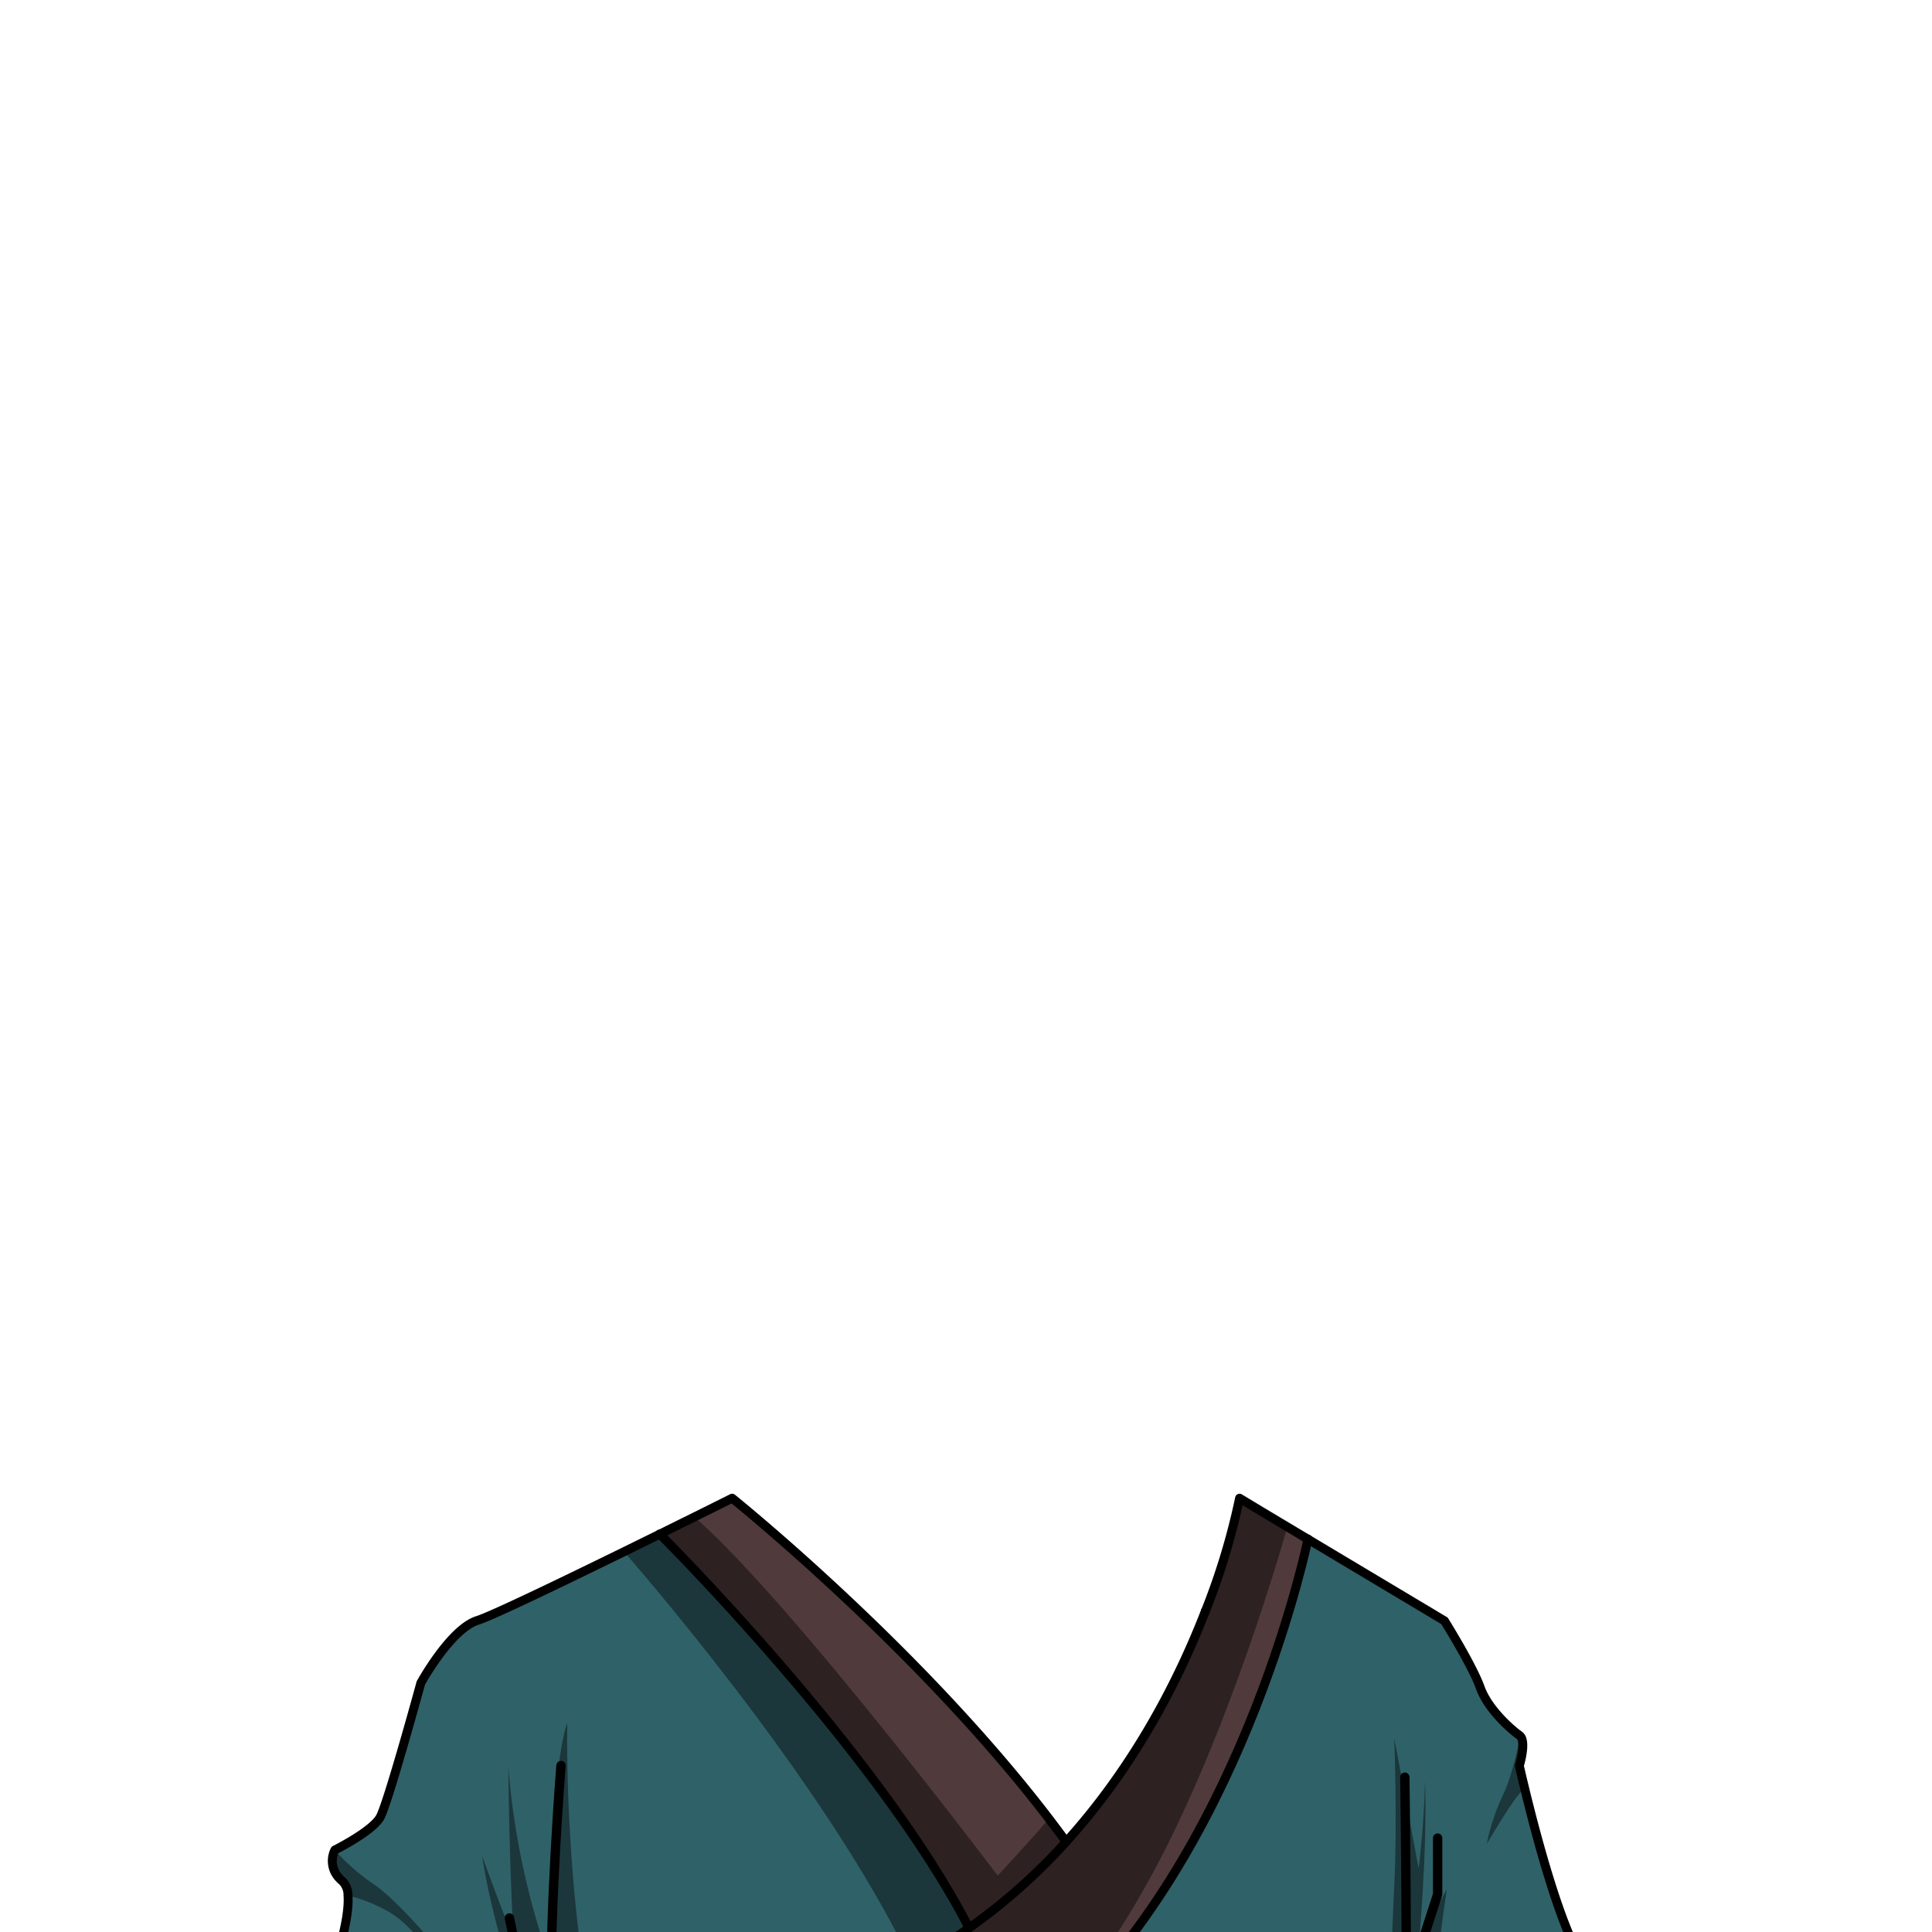 <svg xmlns="http://www.w3.org/2000/svg" viewBox="0 0 432 432">
  <defs>
    <style>.BUNTAI_DEER_OUTFIT_DEER_OUTFIT_15_cls-1{isolation:isolate;}.BUNTAI_DEER_OUTFIT_DEER_OUTFIT_15_cls-2{fill:#2f6168;}.BUNTAI_DEER_OUTFIT_DEER_OUTFIT_15_cls-3{fill:#503a3c;}.BUNTAI_DEER_OUTFIT_DEER_OUTFIT_15_cls-4,.BUNTAI_DEER_OUTFIT_DEER_OUTFIT_15_cls-5{fill:none;stroke:#000;stroke-linecap:round;stroke-linejoin:round;}.BUNTAI_DEER_OUTFIT_DEER_OUTFIT_15_cls-4{stroke-width:2.09px;}.BUNTAI_DEER_OUTFIT_DEER_OUTFIT_15_cls-5{stroke-width:1.99px;}.BUNTAI_DEER_OUTFIT_DEER_OUTFIT_15_cls-6{opacity:0.43;mix-blend-mode:multiply;}</style>
  </defs>
  <g class="BUNTAI_DEER_OUTFIT_DEER_OUTFIT_15_cls-1">
    <g id="outfit">
      <path class="BUNTAI_DEER_OUTFIT_DEER_OUTFIT_15_cls-2" d="M353.71,438.23c-6.64-10.35-14-43.45-14-43.45s1.75-5.61,0-6.84-7-5.77-8.74-10.66-8-14.93-8-14.93l-30.48-18.22s-13.34,65.4-53.23,104.45H359.77Z" />
      <path class="BUNTAI_DEER_OUTFIT_DEER_OUTFIT_15_cls-2" d="M147.5,343c-15.47,7.64-37,18.12-40.78,19.31-6.06,1.88-12.7,14-12.7,14s-7.34,26.83-9.09,30-10.13,7.34-10.13,7.34a5.59,5.59,0,0,0,1.74,7c3.85,3.15-2.31,20.27-2.31,20.27l-2,7.69H181.45c6.7-2.32,13.21-5.12,13.21-5.12a121.5,121.5,0,0,0,22-12.34C196.36,391.63,147.5,343,147.5,343Z" />
      <path class="BUNTAI_DEER_OUTFIT_DEER_OUTFIT_15_cls-3" d="M292.47,344.13s-13.34,65.4-53.23,104.45H181.45c1.47-.51,2.93-1,4.31-1.56,4.93-1.85,8.9-3.56,8.9-3.56a121.5,121.5,0,0,0,22-12.34l-.55-1.06q-.76-1.46-1.59-2.94c-21.39-38.69-67-84.08-67-84.08a0,0,0,0,1,0,0c.56-.27,1.11-.54,1.65-.82h0l2.43-1.2.38-.19,1.05-.52.11-.05,1.46-.72.7-.35c5.06-2.51,8.39-4.18,8.39-4.18s12.46,10,28.57,25.37c13.25,12.65,29,29,42.27,46.31l.36.48,2.83,3.77.06.09.6.82c15.61-17.25,25.33-36.6,31.13-51.57h0A153.7,153.7,0,0,0,277.17,335l4.71,2.81Z" />
      <path class="BUNTAI_DEER_OUTFIT_DEER_OUTFIT_15_cls-4" d="M113.91,428.87a144.93,144.93,0,0,0,5,18.72" />
      <path class="BUNTAI_DEER_OUTFIT_DEER_OUTFIT_15_cls-4" d="M123.23,447.59c-.29-21.63,2.21-52.81,2.21-52.81" />
      <path class="BUNTAI_DEER_OUTFIT_DEER_OUTFIT_15_cls-4" d="M321.46,411v12.58l-3.15,9.79-2.54,14.21" />
      <path class="BUNTAI_DEER_OUTFIT_DEER_OUTFIT_15_cls-4" d="M314.12,397.38s.47,32.43.26,50.21" />
      <path class="BUNTAI_DEER_OUTFIT_DEER_OUTFIT_15_cls-5" d="M238.4,411.83l-.6-.82-.06-.09q-1.4-1.89-2.83-3.77l-.36-.48c-13.28-17.35-29-33.66-42.27-46.31C176.17,345,163.71,335,163.71,335s-3.33,1.67-8.39,4.18l-.7.35-1.46.72-.11.05-1.05.52-.38.19-2.43,1.2h0c-.54.28-1.09.55-1.65.82a0,0,0,0,0,0,0l-7.91,3.89,0,0c-14.07,6.9-29.64,14.4-32.83,15.4-6.06,1.88-12.7,14-12.7,14s-7.34,26.83-9.09,30-10.13,7.34-10.13,7.34a5.51,5.51,0,0,0,1,6.32,5.75,5.75,0,0,0,.71.67,4.43,4.43,0,0,1,1.22,3.15v0c.46,6-3.54,17.09-3.54,17.09l-2,7.69H181.45" />
      <path class="BUNTAI_DEER_OUTFIT_DEER_OUTFIT_15_cls-5" d="M223.77,448.58h136l-6.06-10.35c-5.1-8-10.62-29.34-12.9-38.81v0c-.69-2.84-1.08-4.6-1.08-4.6s1.18-3.78.63-5.81a1.77,1.77,0,0,0-.63-1c-1.75-1.22-7-5.77-8.74-10.66s-8-14.93-8-14.93l-30.48-18.22-10.59-6.33L277.17,335a153.7,153.7,0,0,1-7.64,25.26" />
      <path class="BUNTAI_DEER_OUTFIT_DEER_OUTFIT_15_cls-5" d="M223.77,448.58H181.45c1.47-.51,2.93-1,4.31-1.56,4.93-1.85,8.9-3.56,8.9-3.56a121.5,121.5,0,0,0,22-12.34,130.38,130.38,0,0,0,21.73-19.29c15.61-17.25,25.33-36.6,31.13-51.57" />
      <path class="BUNTAI_DEER_OUTFIT_DEER_OUTFIT_15_cls-5" d="M239.24,448.58c39.89-39.05,53.23-104.45,53.23-104.45" />
      <path class="BUNTAI_DEER_OUTFIT_DEER_OUTFIT_15_cls-5" d="M147.5,343s48.86,48.59,69.17,88.08" />
      <line class="BUNTAI_DEER_OUTFIT_DEER_OUTFIT_15_cls-5" x1="269.53" y1="360.26" x2="269.53" y2="360.25" />
      <g class="BUNTAI_DEER_OUTFIT_DEER_OUTFIT_15_cls-6">
        <path d="M139.55,347s44.37,50.3,64,91.35c21.19-13.37,21.92-15.82,21.92-15.82s-47.91-63.86-70.18-83.31C142.64,345.44,139.55,347,139.55,347Z" />
        <path d="M74.8,413.63a47.45,47.45,0,0,0,8.56,7.55c4.54,2.94,11.88,11.5,11.88,11.5v2.8s-3.85-5.42-8.3-8a34.94,34.94,0,0,0-9.17-3.64s-1-2.35-2.4-4.66S74.8,413.63,74.8,413.63Z" />
        <path d="M116.42,448.58s-6.67-19.92-8.59-33.55c4.37,12.23,7,18.3,7,18.3s-.9-14.81-1.17-38.22a172.08,172.08,0,0,0,9.52,44.21s-.7-40.72,3.66-54.17c-.34,26.21,3.06,58.18,5.77,63.43Z" />
        <path d="M311.77,388.73s.7,19.48,0,32.76-.88,27.09-.88,27.09h9.62s.87-12.35,3-26.1c-6.12,11.07-6.29,12.65-6.29,12.65s2-21.32,1.42-36.88c-.2,9.79-1.42,19.57-1.42,19.57Z" />
        <path d="M339.79,388.73s-1.4,7.89-3.85,12.9a47.85,47.85,0,0,0-3.49,10.66s4.74-8,6.58-10.31,1.84-2.34,1.78-2.56-.32-5.3-.32-5.65.34-4.61.34-4.61Z" />
        <path d="M287.65,342.1s-9.73,34.9-24.09,65.24c-11.82,25-22.67,37.56-26.13,41.24-.75.79-1.16,1.17-1.16,1.17H181.45l1.86-1.17,2.45-1.56c4-2.58,10.32-6.68,16.66-11.07,4.25-2.94,8.51-6,12.11-8.83a68.64,68.64,0,0,0,7.3-6.38l1.29-1.39c7.74-8.31,11.43-12.68,11.43-12.68l.36.48,2.83,3.77.06.09.6.82c15.61-17.25,25.33-36.6,31.13-51.57h0A153.7,153.7,0,0,0,277.17,335l4.71,2.81Z" />
      </g>
    </g>
  </g>
</svg>